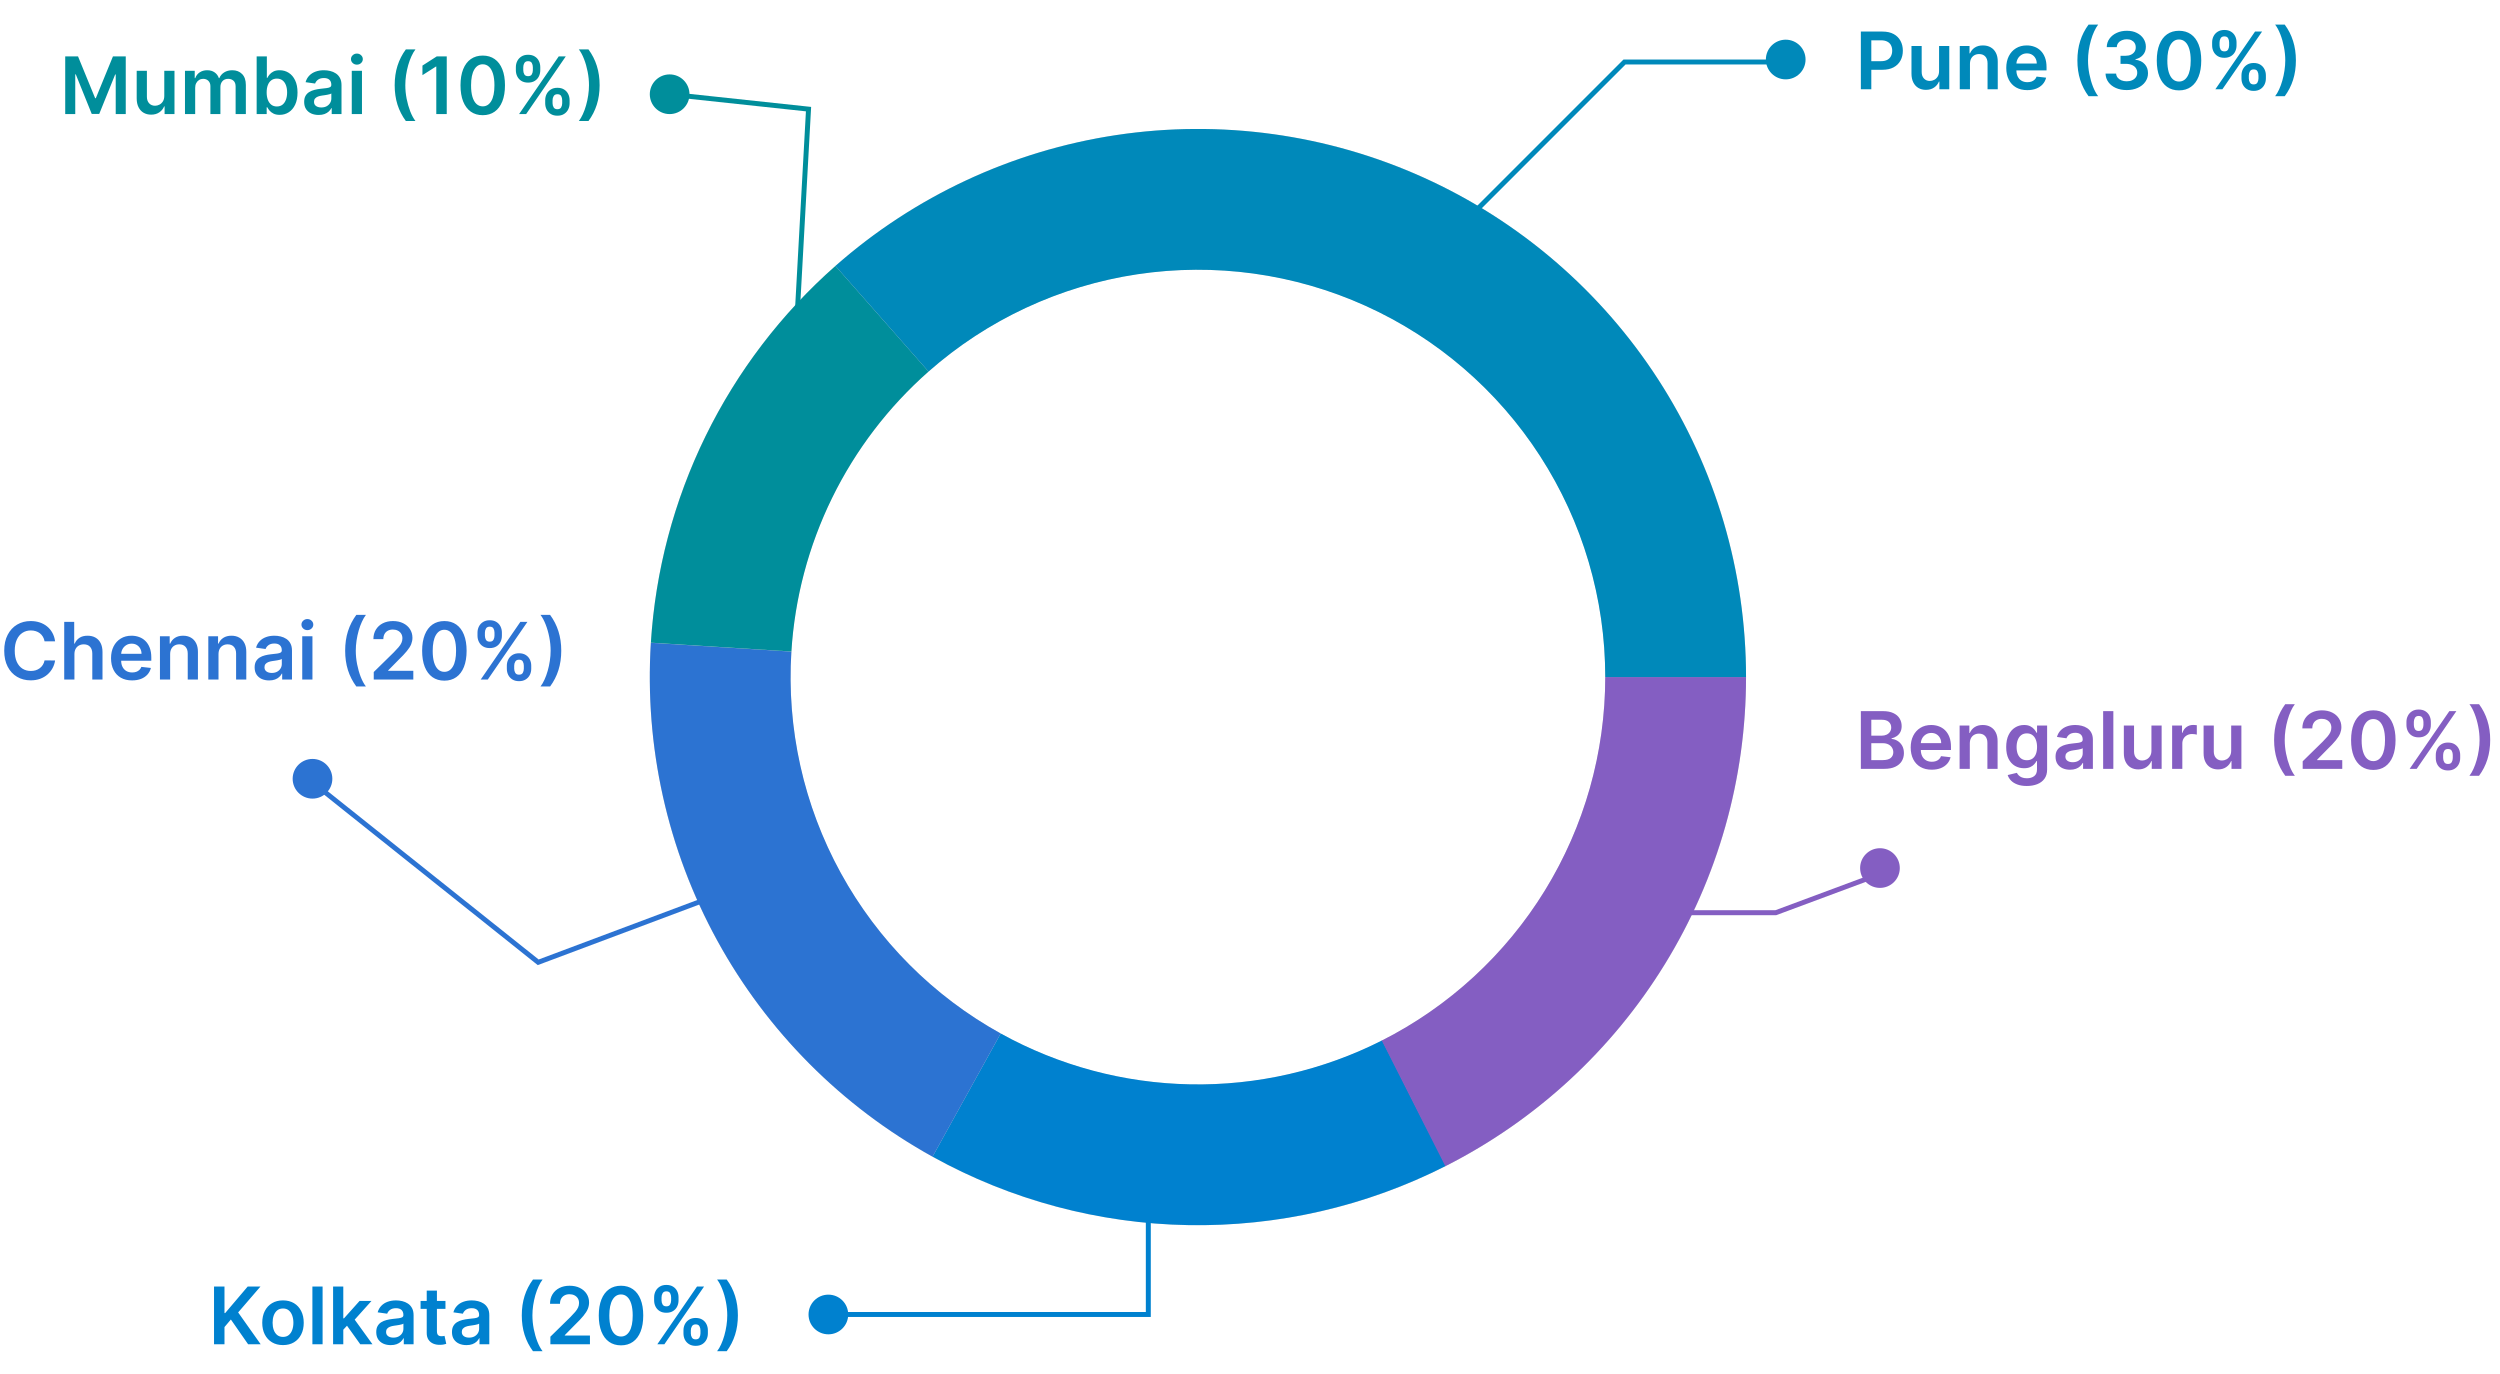 <svg width="504" height="277" viewBox="0 0 504 277" fill="none" xmlns="http://www.w3.org/2000/svg">
<path d="M352 136.5C352 197.527 302.527 247 241.5 247C180.473 247 131 197.527 131 136.5C131 75.472 180.473 26 241.5 26C302.527 26 352 75.472 352 136.5ZM159.382 136.5C159.382 181.852 196.148 218.618 241.5 218.618C286.852 218.618 323.618 181.852 323.618 136.5C323.618 91.148 286.852 54.382 241.5 54.382C196.148 54.382 159.382 91.148 159.382 136.5Z" fill="#D9D9D9"/>
<path d="M187.997 233.183C203.787 241.921 221.477 246.659 239.521 246.982C257.564 247.306 275.413 243.205 291.506 235.038L278.662 209.728C266.702 215.797 253.438 218.845 240.029 218.605C226.62 218.364 213.474 214.844 201.739 208.35L187.997 233.183Z" fill="#0081CF"/>
<path d="M291.375 235.104C309.609 225.881 324.929 211.782 335.631 194.375C346.334 176.968 352 156.934 352 136.5L323.618 136.5C323.618 151.686 319.407 166.574 311.453 179.51C303.5 192.446 292.115 202.923 278.564 209.777L291.375 235.104Z" fill="#845EC2"/>
<path d="M131.216 129.591C129.909 150.462 134.551 171.276 144.603 189.615C154.655 207.953 169.704 223.062 188.003 233.187L201.744 208.352C188.145 200.828 176.961 189.6 169.491 175.972C162.021 162.344 158.571 146.876 159.543 131.365L131.216 129.591Z" fill="#2C73D2"/>
<path d="M168.423 53.615C157.538 63.211 148.65 74.858 142.267 87.889C135.883 100.921 132.129 115.082 131.218 129.565L159.544 131.346C160.221 120.583 163.011 110.06 167.755 100.375C172.499 90.691 179.104 82.036 187.193 74.904L168.423 53.615Z" fill="#008E9B"/>
<path d="M352 136.5C352 115.236 345.864 94.423 334.329 76.559C322.794 58.695 306.35 44.538 286.969 35.788C267.588 27.038 246.094 24.066 225.066 27.229C204.038 30.391 184.37 39.554 168.42 53.617L187.191 74.906C199.044 64.455 213.661 57.646 229.287 55.295C244.914 52.945 260.887 55.154 275.29 61.657C289.693 68.159 301.914 78.679 310.486 91.955C319.058 105.23 323.618 120.697 323.618 136.5H352Z" fill="#0089BA"/>
<path d="M284.5 55.5L327.5 12.5H359.5" stroke="#0089BA"/>
<path d="M324.5 184H358L379.5 176" stroke="#845EC2"/>
<circle cx="360" cy="12" r="4" fill="#0089BA"/>
<path d="M375.148 18V6.364H379.511C380.405 6.364 381.155 6.53 381.761 6.864C382.371 7.197 382.831 7.655 383.142 8.239C383.456 8.818 383.614 9.477 383.614 10.216C383.614 10.962 383.456 11.625 383.142 12.204C382.828 12.784 382.364 13.241 381.75 13.574C381.136 13.903 380.381 14.068 379.483 14.068H376.591V12.335H379.199C379.722 12.335 380.15 12.244 380.483 12.062C380.816 11.881 381.063 11.631 381.222 11.312C381.384 10.994 381.466 10.629 381.466 10.216C381.466 9.803 381.384 9.439 381.222 9.125C381.063 8.811 380.814 8.566 380.477 8.392C380.144 8.214 379.714 8.125 379.188 8.125H377.256V18H375.148ZM390.916 14.329V9.273H392.973V18H390.979V16.449H390.888C390.691 16.938 390.367 17.337 389.916 17.648C389.469 17.958 388.918 18.114 388.263 18.114C387.691 18.114 387.185 17.987 386.746 17.733C386.31 17.475 385.969 17.102 385.723 16.614C385.477 16.121 385.354 15.527 385.354 14.829V9.273H387.411V14.511C387.411 15.064 387.562 15.504 387.865 15.829C388.168 16.155 388.566 16.318 389.058 16.318C389.361 16.318 389.655 16.244 389.939 16.097C390.223 15.949 390.456 15.729 390.638 15.438C390.823 15.142 390.916 14.773 390.916 14.329ZM397.145 12.886V18H395.088V9.273H397.054V10.756H397.156C397.357 10.267 397.677 9.879 398.116 9.591C398.56 9.303 399.107 9.159 399.759 9.159C400.361 9.159 400.885 9.288 401.332 9.545C401.783 9.803 402.132 10.176 402.378 10.665C402.628 11.153 402.751 11.746 402.747 12.443V18H400.69V12.761C400.69 12.178 400.539 11.722 400.236 11.392C399.937 11.062 399.522 10.898 398.991 10.898C398.632 10.898 398.312 10.977 398.031 11.136C397.755 11.292 397.537 11.517 397.378 11.812C397.223 12.108 397.145 12.466 397.145 12.886ZM408.702 18.171C407.827 18.171 407.071 17.989 406.435 17.625C405.802 17.258 405.315 16.739 404.974 16.068C404.634 15.394 404.463 14.6 404.463 13.688C404.463 12.79 404.634 12.002 404.974 11.324C405.319 10.642 405.8 10.112 406.418 9.733C407.035 9.35 407.76 9.159 408.594 9.159C409.132 9.159 409.639 9.246 410.116 9.42C410.598 9.591 411.022 9.856 411.389 10.216C411.76 10.576 412.052 11.034 412.264 11.591C412.476 12.144 412.582 12.803 412.582 13.568V14.199H405.429V12.812H410.611C410.607 12.419 410.522 12.068 410.355 11.761C410.188 11.451 409.955 11.206 409.656 11.028C409.361 10.85 409.016 10.761 408.622 10.761C408.202 10.761 407.832 10.864 407.514 11.068C407.196 11.269 406.948 11.534 406.77 11.864C406.596 12.189 406.507 12.547 406.503 12.938V14.148C406.503 14.655 406.596 15.091 406.781 15.454C406.967 15.814 407.226 16.091 407.56 16.284C407.893 16.474 408.283 16.568 408.73 16.568C409.029 16.568 409.3 16.526 409.543 16.443C409.785 16.356 409.995 16.229 410.173 16.062C410.351 15.896 410.486 15.689 410.577 15.443L412.497 15.659C412.376 16.167 412.145 16.61 411.804 16.989C411.467 17.364 411.035 17.655 410.509 17.864C409.982 18.068 409.38 18.171 408.702 18.171ZM418.803 12.182C418.803 10.761 418.99 9.456 419.365 8.267C419.744 7.074 420.306 5.972 421.053 4.96H422.99C422.702 5.335 422.433 5.795 422.183 6.341C421.933 6.883 421.715 7.477 421.53 8.125C421.348 8.769 421.204 9.438 421.098 10.131C420.996 10.824 420.945 11.508 420.945 12.182C420.945 13.079 421.034 13.989 421.212 14.909C421.393 15.829 421.638 16.684 421.945 17.472C422.255 18.256 422.604 18.898 422.99 19.398H421.053C420.306 18.386 419.744 17.286 419.365 16.097C418.99 14.903 418.803 13.598 418.803 12.182ZM428.741 18.159C427.923 18.159 427.196 18.019 426.56 17.739C425.927 17.458 425.427 17.068 425.06 16.568C424.692 16.068 424.497 15.491 424.474 14.835H426.611C426.63 15.15 426.734 15.424 426.923 15.659C427.113 15.89 427.365 16.07 427.679 16.199C427.993 16.328 428.346 16.392 428.736 16.392C429.152 16.392 429.522 16.32 429.844 16.176C430.166 16.028 430.418 15.824 430.599 15.562C430.781 15.301 430.87 15 430.866 14.659C430.87 14.307 430.779 13.996 430.594 13.727C430.408 13.458 430.139 13.248 429.787 13.097C429.438 12.945 429.018 12.869 428.526 12.869H427.497V11.244H428.526C428.931 11.244 429.285 11.174 429.588 11.034C429.895 10.894 430.135 10.697 430.31 10.443C430.484 10.186 430.569 9.888 430.565 9.551C430.569 9.222 430.495 8.936 430.344 8.693C430.196 8.447 429.986 8.256 429.713 8.119C429.444 7.983 429.128 7.915 428.764 7.915C428.408 7.915 428.079 7.979 427.776 8.108C427.473 8.237 427.228 8.42 427.043 8.659C426.857 8.894 426.759 9.174 426.747 9.5H424.719C424.734 8.848 424.921 8.277 425.281 7.784C425.645 7.288 426.13 6.902 426.736 6.625C427.342 6.345 428.022 6.205 428.776 6.205C429.552 6.205 430.226 6.35 430.798 6.642C431.374 6.93 431.819 7.318 432.134 7.807C432.448 8.295 432.605 8.835 432.605 9.426C432.609 10.081 432.416 10.631 432.026 11.074C431.639 11.517 431.132 11.807 430.503 11.943V12.034C431.321 12.148 431.948 12.451 432.384 12.943C432.823 13.432 433.041 14.04 433.037 14.767C433.037 15.419 432.851 16.002 432.48 16.517C432.113 17.028 431.605 17.43 430.957 17.722C430.313 18.013 429.575 18.159 428.741 18.159ZM439.288 18.222C438.353 18.222 437.55 17.985 436.879 17.511C436.213 17.034 435.699 16.347 435.339 15.449C434.983 14.547 434.805 13.462 434.805 12.193C434.809 10.924 434.989 9.845 435.345 8.955C435.705 8.061 436.218 7.379 436.885 6.909C437.555 6.439 438.357 6.205 439.288 6.205C440.22 6.205 441.021 6.439 441.692 6.909C442.362 7.379 442.875 8.061 443.232 8.955C443.591 9.848 443.771 10.928 443.771 12.193C443.771 13.466 443.591 14.553 443.232 15.454C442.875 16.352 442.362 17.038 441.692 17.511C441.025 17.985 440.224 18.222 439.288 18.222ZM439.288 16.443C440.016 16.443 440.589 16.085 441.01 15.369C441.434 14.65 441.646 13.591 441.646 12.193C441.646 11.269 441.55 10.492 441.357 9.864C441.163 9.235 440.891 8.761 440.538 8.443C440.186 8.121 439.769 7.96 439.288 7.96C438.565 7.96 437.993 8.32 437.572 9.04C437.152 9.756 436.94 10.807 436.936 12.193C436.932 13.121 437.025 13.902 437.214 14.534C437.408 15.167 437.68 15.644 438.033 15.966C438.385 16.284 438.804 16.443 439.288 16.443ZM451.881 15.818V15.204C451.881 14.754 451.975 14.339 452.165 13.96C452.358 13.581 452.638 13.277 453.006 13.046C453.373 12.814 453.818 12.699 454.341 12.699C454.879 12.699 455.33 12.814 455.693 13.046C456.057 13.273 456.331 13.576 456.517 13.954C456.706 14.333 456.801 14.75 456.801 15.204V15.818C456.801 16.269 456.706 16.684 456.517 17.062C456.328 17.441 456.049 17.746 455.682 17.977C455.318 18.208 454.871 18.324 454.341 18.324C453.811 18.324 453.362 18.208 452.994 17.977C452.627 17.746 452.348 17.441 452.159 17.062C451.973 16.684 451.881 16.269 451.881 15.818ZM453.364 15.204V15.818C453.364 16.117 453.436 16.392 453.58 16.642C453.723 16.892 453.977 17.017 454.341 17.017C454.708 17.017 454.96 16.894 455.097 16.648C455.237 16.398 455.307 16.121 455.307 15.818V15.204C455.307 14.902 455.241 14.625 455.108 14.375C454.975 14.121 454.72 13.994 454.341 13.994C453.985 13.994 453.733 14.121 453.585 14.375C453.438 14.625 453.364 14.902 453.364 15.204ZM445.966 9.159V8.545C445.966 8.091 446.063 7.674 446.256 7.295C446.449 6.917 446.729 6.614 447.097 6.386C447.464 6.155 447.909 6.04 448.432 6.04C448.966 6.04 449.415 6.155 449.778 6.386C450.146 6.614 450.422 6.917 450.608 7.295C450.794 7.674 450.886 8.091 450.886 8.545V9.159C450.886 9.614 450.792 10.03 450.602 10.409C450.417 10.784 450.14 11.085 449.773 11.312C449.405 11.54 448.958 11.653 448.432 11.653C447.898 11.653 447.447 11.54 447.08 11.312C446.716 11.085 446.439 10.782 446.25 10.403C446.061 10.025 445.966 9.61 445.966 9.159ZM447.46 8.545V9.159C447.46 9.462 447.53 9.739 447.67 9.989C447.814 10.235 448.068 10.358 448.432 10.358C448.795 10.358 449.045 10.235 449.182 9.989C449.322 9.739 449.392 9.462 449.392 9.159V8.545C449.392 8.242 449.326 7.966 449.193 7.716C449.061 7.462 448.807 7.335 448.432 7.335C448.072 7.335 447.82 7.462 447.676 7.716C447.532 7.97 447.46 8.246 447.46 8.545ZM446.614 18L454.614 6.364H456.034L448.034 18H446.614ZM462.852 12.182C462.852 13.598 462.663 14.903 462.284 16.097C461.909 17.286 461.348 18.386 460.602 19.398H458.665C458.956 19.023 459.225 18.564 459.472 18.023C459.722 17.481 459.938 16.886 460.119 16.239C460.305 15.591 460.449 14.921 460.551 14.227C460.657 13.534 460.71 12.852 460.71 12.182C460.71 11.284 460.619 10.375 460.438 9.455C460.259 8.534 460.015 7.68 459.705 6.892C459.398 6.104 459.051 5.46 458.665 4.96H460.602C461.348 5.972 461.909 7.074 462.284 8.267C462.663 9.456 462.852 10.761 462.852 12.182Z" fill="#0089BA"/>
<path d="M13.148 11.364H15.727L19.182 19.796H19.318L22.773 11.364H25.352V23H23.329V15.006H23.222L20.006 22.966H18.494L15.278 14.989H15.171V23H13.148V11.364ZM33.119 19.329V14.273H35.176V23H33.182V21.449H33.091C32.894 21.938 32.57 22.337 32.119 22.648C31.672 22.958 31.121 23.114 30.466 23.114C29.894 23.114 29.388 22.987 28.949 22.733C28.513 22.475 28.172 22.102 27.926 21.614C27.68 21.121 27.557 20.526 27.557 19.829V14.273H29.614V19.511C29.614 20.064 29.765 20.504 30.068 20.829C30.371 21.155 30.769 21.318 31.261 21.318C31.564 21.318 31.858 21.244 32.142 21.097C32.426 20.949 32.659 20.729 32.841 20.438C33.026 20.142 33.119 19.773 33.119 19.329ZM37.291 23V14.273H39.257V15.756H39.359C39.541 15.256 39.842 14.866 40.263 14.585C40.683 14.301 41.185 14.159 41.769 14.159C42.359 14.159 42.858 14.303 43.263 14.591C43.672 14.875 43.96 15.263 44.126 15.756H44.217C44.41 15.271 44.736 14.884 45.195 14.597C45.657 14.305 46.204 14.159 46.837 14.159C47.64 14.159 48.295 14.413 48.803 14.921C49.31 15.428 49.564 16.169 49.564 17.142V23H47.501V17.46C47.501 16.919 47.358 16.523 47.07 16.273C46.782 16.019 46.429 15.892 46.013 15.892C45.517 15.892 45.128 16.047 44.848 16.358C44.572 16.665 44.433 17.064 44.433 17.557V23H42.416V17.375C42.416 16.924 42.28 16.564 42.007 16.296C41.738 16.026 41.386 15.892 40.95 15.892C40.655 15.892 40.386 15.968 40.144 16.119C39.901 16.267 39.708 16.477 39.564 16.75C39.42 17.019 39.348 17.333 39.348 17.693V23H37.291ZM51.742 23V11.364H53.798V15.716H53.883C53.99 15.504 54.139 15.278 54.332 15.04C54.526 14.797 54.787 14.591 55.117 14.421C55.446 14.246 55.867 14.159 56.378 14.159C57.052 14.159 57.66 14.331 58.202 14.676C58.747 15.017 59.179 15.523 59.497 16.193C59.819 16.86 59.98 17.678 59.98 18.648C59.98 19.606 59.823 20.421 59.508 21.091C59.194 21.761 58.766 22.273 58.224 22.625C57.683 22.977 57.069 23.153 56.383 23.153C55.883 23.153 55.469 23.07 55.139 22.903C54.81 22.737 54.544 22.536 54.344 22.301C54.147 22.062 53.993 21.837 53.883 21.625H53.764V23H51.742ZM53.758 18.636C53.758 19.201 53.838 19.695 53.997 20.119C54.16 20.544 54.393 20.875 54.696 21.114C55.003 21.349 55.374 21.466 55.81 21.466C56.264 21.466 56.645 21.345 56.952 21.102C57.258 20.856 57.49 20.521 57.645 20.097C57.804 19.669 57.883 19.182 57.883 18.636C57.883 18.095 57.806 17.614 57.651 17.193C57.495 16.773 57.264 16.443 56.957 16.204C56.651 15.966 56.268 15.847 55.81 15.847C55.37 15.847 54.997 15.962 54.69 16.193C54.383 16.424 54.151 16.748 53.992 17.165C53.836 17.581 53.758 18.072 53.758 18.636ZM64.24 23.176C63.687 23.176 63.189 23.078 62.746 22.881C62.306 22.68 61.958 22.384 61.7 21.994C61.447 21.604 61.32 21.123 61.32 20.551C61.32 20.059 61.41 19.651 61.592 19.329C61.774 19.008 62.022 18.75 62.337 18.557C62.651 18.364 63.005 18.218 63.399 18.119C63.797 18.017 64.208 17.943 64.632 17.898C65.144 17.845 65.558 17.797 65.876 17.756C66.195 17.71 66.426 17.642 66.57 17.551C66.717 17.456 66.791 17.311 66.791 17.114V17.079C66.791 16.651 66.664 16.32 66.41 16.085C66.157 15.85 65.791 15.733 65.314 15.733C64.81 15.733 64.41 15.843 64.115 16.062C63.823 16.282 63.626 16.542 63.524 16.841L61.604 16.568C61.755 16.038 62.005 15.595 62.354 15.239C62.702 14.879 63.128 14.61 63.632 14.432C64.136 14.25 64.693 14.159 65.303 14.159C65.723 14.159 66.142 14.208 66.558 14.307C66.975 14.405 67.356 14.568 67.7 14.796C68.045 15.019 68.322 15.324 68.53 15.71C68.742 16.097 68.848 16.579 68.848 17.159V23H66.871V21.801H66.803C66.678 22.044 66.501 22.271 66.274 22.483C66.051 22.691 65.769 22.86 65.428 22.989C65.09 23.114 64.695 23.176 64.24 23.176ZM64.774 21.665C65.187 21.665 65.545 21.583 65.848 21.421C66.151 21.254 66.384 21.034 66.547 20.761C66.713 20.489 66.797 20.191 66.797 19.869V18.841C66.733 18.894 66.623 18.943 66.467 18.989C66.316 19.034 66.145 19.074 65.956 19.108C65.767 19.142 65.579 19.172 65.394 19.199C65.208 19.225 65.047 19.248 64.91 19.267C64.604 19.309 64.329 19.377 64.087 19.472C63.844 19.566 63.653 19.699 63.513 19.869C63.373 20.036 63.303 20.252 63.303 20.517C63.303 20.896 63.441 21.182 63.717 21.375C63.994 21.568 64.346 21.665 64.774 21.665ZM70.916 23V14.273H72.973V23H70.916ZM71.95 13.034C71.624 13.034 71.344 12.926 71.109 12.71C70.874 12.491 70.757 12.227 70.757 11.921C70.757 11.61 70.874 11.347 71.109 11.131C71.344 10.911 71.624 10.801 71.95 10.801C72.28 10.801 72.56 10.911 72.791 11.131C73.026 11.347 73.144 11.61 73.144 11.921C73.144 12.227 73.026 12.491 72.791 12.71C72.56 12.926 72.28 13.034 71.95 13.034ZM79.568 17.182C79.568 15.761 79.756 14.456 80.131 13.267C80.51 12.074 81.072 10.972 81.818 9.96H83.756C83.468 10.335 83.199 10.796 82.949 11.341C82.699 11.883 82.481 12.477 82.296 13.125C82.114 13.769 81.97 14.438 81.864 15.131C81.761 15.824 81.71 16.508 81.71 17.182C81.71 18.079 81.799 18.989 81.977 19.909C82.159 20.829 82.403 21.684 82.71 22.472C83.021 23.256 83.369 23.898 83.756 24.398H81.818C81.072 23.386 80.51 22.286 80.131 21.097C79.756 19.903 79.568 18.599 79.568 17.182ZM90.064 11.364V23H87.956V13.415H87.888L85.166 15.153V13.222L88.058 11.364H90.064ZM97.32 23.222C96.384 23.222 95.581 22.985 94.91 22.511C94.244 22.034 93.731 21.347 93.371 20.449C93.015 19.547 92.837 18.462 92.837 17.193C92.84 15.924 93.02 14.845 93.376 13.954C93.736 13.061 94.249 12.379 94.916 11.909C95.587 11.439 96.388 11.204 97.32 11.204C98.251 11.204 99.053 11.439 99.723 11.909C100.393 12.379 100.907 13.061 101.263 13.954C101.623 14.848 101.803 15.928 101.803 17.193C101.803 18.466 101.623 19.553 101.263 20.454C100.907 21.352 100.393 22.038 99.723 22.511C99.056 22.985 98.255 23.222 97.32 23.222ZM97.32 21.443C98.047 21.443 98.621 21.085 99.041 20.369C99.465 19.65 99.678 18.591 99.678 17.193C99.678 16.269 99.581 15.492 99.388 14.864C99.195 14.235 98.922 13.761 98.57 13.443C98.217 13.121 97.801 12.96 97.32 12.96C96.596 12.96 96.024 13.32 95.604 14.04C95.183 14.756 94.971 15.807 94.967 17.193C94.963 18.121 95.056 18.901 95.246 19.534C95.439 20.167 95.712 20.644 96.064 20.966C96.416 21.284 96.835 21.443 97.32 21.443ZM109.912 20.818V20.204C109.912 19.754 110.007 19.339 110.196 18.96C110.389 18.581 110.67 18.276 111.037 18.046C111.404 17.814 111.849 17.699 112.372 17.699C112.91 17.699 113.361 17.814 113.724 18.046C114.088 18.273 114.363 18.576 114.548 18.954C114.738 19.333 114.832 19.75 114.832 20.204V20.818C114.832 21.269 114.738 21.684 114.548 22.062C114.359 22.441 114.08 22.746 113.713 22.977C113.349 23.208 112.902 23.324 112.372 23.324C111.842 23.324 111.393 23.208 111.026 22.977C110.658 22.746 110.38 22.441 110.19 22.062C110.005 21.684 109.912 21.269 109.912 20.818ZM111.395 20.204V20.818C111.395 21.117 111.467 21.392 111.611 21.642C111.755 21.892 112.009 22.017 112.372 22.017C112.74 22.017 112.991 21.894 113.128 21.648C113.268 21.398 113.338 21.121 113.338 20.818V20.204C113.338 19.901 113.272 19.625 113.139 19.375C113.007 19.121 112.751 18.994 112.372 18.994C112.016 18.994 111.764 19.121 111.616 19.375C111.469 19.625 111.395 19.901 111.395 20.204ZM103.997 14.159V13.546C103.997 13.091 104.094 12.674 104.287 12.296C104.48 11.917 104.76 11.614 105.128 11.386C105.495 11.155 105.94 11.04 106.463 11.04C106.997 11.04 107.446 11.155 107.81 11.386C108.177 11.614 108.454 11.917 108.639 12.296C108.825 12.674 108.918 13.091 108.918 13.546V14.159C108.918 14.614 108.823 15.03 108.634 15.409C108.448 15.784 108.171 16.085 107.804 16.312C107.437 16.54 106.99 16.653 106.463 16.653C105.929 16.653 105.478 16.54 105.111 16.312C104.747 16.085 104.471 15.782 104.281 15.403C104.092 15.025 103.997 14.61 103.997 14.159ZM105.491 13.546V14.159C105.491 14.462 105.562 14.739 105.702 14.989C105.846 15.235 106.099 15.358 106.463 15.358C106.827 15.358 107.077 15.235 107.213 14.989C107.353 14.739 107.423 14.462 107.423 14.159V13.546C107.423 13.242 107.357 12.966 107.224 12.716C107.092 12.462 106.838 12.335 106.463 12.335C106.103 12.335 105.851 12.462 105.707 12.716C105.563 12.97 105.491 13.246 105.491 13.546ZM104.645 23L112.645 11.364H114.065L106.065 23H104.645ZM120.884 17.182C120.884 18.599 120.694 19.903 120.315 21.097C119.94 22.286 119.38 23.386 118.634 24.398H116.696C116.988 24.023 117.257 23.564 117.503 23.023C117.753 22.481 117.969 21.886 118.151 21.239C118.336 20.591 118.48 19.921 118.582 19.227C118.688 18.534 118.741 17.852 118.741 17.182C118.741 16.284 118.651 15.375 118.469 14.454C118.291 13.534 118.046 12.68 117.736 11.892C117.429 11.104 117.082 10.46 116.696 9.96H118.634C119.38 10.972 119.94 12.074 120.315 13.267C120.694 14.456 120.884 15.761 120.884 17.182Z" fill="#008E9B"/>
<path d="M375.148 155V143.364H379.602C380.443 143.364 381.142 143.496 381.699 143.761C382.259 144.023 382.678 144.381 382.955 144.835C383.235 145.29 383.375 145.805 383.375 146.381C383.375 146.854 383.284 147.259 383.102 147.597C382.92 147.93 382.676 148.201 382.369 148.409C382.062 148.617 381.72 148.767 381.341 148.858V148.972C381.754 148.994 382.15 149.121 382.528 149.352C382.911 149.58 383.223 149.902 383.466 150.318C383.708 150.735 383.83 151.239 383.83 151.83C383.83 152.432 383.684 152.973 383.392 153.455C383.1 153.932 382.661 154.309 382.074 154.585C381.487 154.862 380.748 155 379.858 155H375.148ZM377.256 153.239H379.523C380.288 153.239 380.839 153.093 381.176 152.801C381.517 152.506 381.688 152.127 381.688 151.665C381.688 151.32 381.602 151.009 381.432 150.733C381.261 150.453 381.019 150.233 380.705 150.074C380.39 149.911 380.015 149.83 379.58 149.83H377.256V153.239ZM377.256 148.312H379.341C379.705 148.312 380.032 148.246 380.324 148.114C380.616 147.977 380.845 147.786 381.011 147.54C381.182 147.29 381.267 146.994 381.267 146.653C381.267 146.203 381.108 145.831 380.79 145.54C380.475 145.248 380.008 145.102 379.386 145.102H377.256V148.312ZM389.436 155.17C388.561 155.17 387.805 154.989 387.169 154.625C386.536 154.258 386.05 153.739 385.709 153.068C385.368 152.394 385.197 151.6 385.197 150.688C385.197 149.79 385.368 149.002 385.709 148.324C386.054 147.642 386.535 147.112 387.152 146.733C387.769 146.35 388.495 146.159 389.328 146.159C389.866 146.159 390.374 146.246 390.851 146.42C391.332 146.591 391.756 146.856 392.124 147.216C392.495 147.576 392.786 148.034 392.999 148.591C393.211 149.144 393.317 149.803 393.317 150.568V151.199H386.163V149.812H391.345C391.341 149.419 391.256 149.068 391.089 148.761C390.923 148.451 390.69 148.206 390.391 148.028C390.095 147.85 389.75 147.761 389.357 147.761C388.936 147.761 388.567 147.864 388.249 148.068C387.93 148.269 387.682 148.534 387.504 148.864C387.33 149.189 387.241 149.547 387.237 149.938V151.148C387.237 151.655 387.33 152.091 387.516 152.455C387.701 152.814 387.961 153.091 388.294 153.284C388.627 153.473 389.018 153.568 389.464 153.568C389.764 153.568 390.035 153.527 390.277 153.443C390.519 153.356 390.73 153.229 390.908 153.062C391.086 152.896 391.22 152.689 391.311 152.443L393.232 152.659C393.11 153.167 392.879 153.61 392.538 153.989C392.201 154.364 391.769 154.655 391.243 154.864C390.716 155.068 390.114 155.17 389.436 155.17ZM397.114 149.886V155H395.057V146.273H397.023V147.756H397.125C397.326 147.267 397.646 146.879 398.085 146.591C398.528 146.303 399.076 146.159 399.727 146.159C400.33 146.159 400.854 146.288 401.301 146.545C401.752 146.803 402.1 147.176 402.347 147.665C402.597 148.153 402.72 148.746 402.716 149.443V155H400.659V149.761C400.659 149.178 400.508 148.722 400.205 148.392C399.905 148.062 399.491 147.898 398.96 147.898C398.6 147.898 398.28 147.977 398 148.136C397.723 148.292 397.506 148.517 397.347 148.812C397.191 149.108 397.114 149.466 397.114 149.886ZM408.602 158.455C407.864 158.455 407.229 158.354 406.699 158.153C406.169 157.956 405.742 157.691 405.42 157.358C405.098 157.025 404.875 156.655 404.75 156.25L406.602 155.801C406.686 155.972 406.807 156.14 406.966 156.307C407.125 156.477 407.339 156.617 407.608 156.727C407.881 156.841 408.223 156.898 408.636 156.898C409.22 156.898 409.703 156.756 410.085 156.472C410.468 156.191 410.659 155.729 410.659 155.085V153.432H410.557C410.451 153.644 410.295 153.862 410.091 154.085C409.89 154.309 409.623 154.496 409.29 154.648C408.96 154.799 408.545 154.875 408.045 154.875C407.375 154.875 406.767 154.718 406.222 154.403C405.68 154.085 405.248 153.612 404.926 152.983C404.608 152.35 404.449 151.559 404.449 150.608C404.449 149.65 404.608 148.841 404.926 148.182C405.248 147.519 405.682 147.017 406.227 146.676C406.773 146.331 407.381 146.159 408.051 146.159C408.563 146.159 408.983 146.246 409.312 146.42C409.646 146.591 409.911 146.797 410.108 147.04C410.305 147.278 410.455 147.504 410.557 147.716H410.67V146.273H412.699V155.142C412.699 155.888 412.521 156.506 412.165 156.994C411.809 157.483 411.322 157.848 410.705 158.091C410.087 158.333 409.386 158.455 408.602 158.455ZM408.619 153.261C409.055 153.261 409.426 153.155 409.733 152.943C410.04 152.731 410.273 152.426 410.432 152.028C410.591 151.631 410.67 151.153 410.67 150.597C410.67 150.047 410.591 149.566 410.432 149.153C410.277 148.741 410.045 148.42 409.739 148.193C409.436 147.962 409.063 147.847 408.619 147.847C408.161 147.847 407.778 147.966 407.472 148.205C407.165 148.443 406.934 148.771 406.778 149.188C406.623 149.6 406.545 150.07 406.545 150.597C406.545 151.131 406.623 151.598 406.778 152C406.938 152.398 407.17 152.708 407.477 152.932C407.788 153.152 408.169 153.261 408.619 153.261ZM417.318 155.176C416.765 155.176 416.267 155.078 415.824 154.881C415.384 154.68 415.036 154.384 414.778 153.994C414.525 153.604 414.398 153.123 414.398 152.551C414.398 152.059 414.489 151.652 414.67 151.33C414.852 151.008 415.1 150.75 415.415 150.557C415.729 150.364 416.083 150.218 416.477 150.119C416.875 150.017 417.286 149.943 417.71 149.898C418.222 149.845 418.636 149.797 418.955 149.756C419.273 149.71 419.504 149.642 419.648 149.551C419.795 149.456 419.869 149.311 419.869 149.114V149.08C419.869 148.652 419.742 148.32 419.489 148.085C419.235 147.85 418.869 147.733 418.392 147.733C417.888 147.733 417.489 147.843 417.193 148.062C416.902 148.282 416.705 148.542 416.602 148.841L414.682 148.568C414.833 148.038 415.083 147.595 415.432 147.239C415.78 146.879 416.206 146.61 416.71 146.432C417.214 146.25 417.771 146.159 418.381 146.159C418.801 146.159 419.22 146.208 419.636 146.307C420.053 146.405 420.434 146.568 420.778 146.795C421.123 147.019 421.4 147.324 421.608 147.71C421.82 148.097 421.926 148.58 421.926 149.159V155H419.949V153.801H419.881C419.756 154.044 419.58 154.271 419.352 154.483C419.129 154.691 418.847 154.86 418.506 154.989C418.169 155.114 417.773 155.176 417.318 155.176ZM417.852 153.665C418.265 153.665 418.623 153.583 418.926 153.42C419.229 153.254 419.462 153.034 419.625 152.761C419.792 152.489 419.875 152.191 419.875 151.869V150.841C419.811 150.894 419.701 150.943 419.545 150.989C419.394 151.034 419.223 151.074 419.034 151.108C418.845 151.142 418.657 151.172 418.472 151.199C418.286 151.225 418.125 151.248 417.989 151.267C417.682 151.309 417.407 151.377 417.165 151.472C416.922 151.566 416.731 151.699 416.591 151.869C416.451 152.036 416.381 152.252 416.381 152.517C416.381 152.896 416.519 153.182 416.795 153.375C417.072 153.568 417.424 153.665 417.852 153.665ZM426.051 143.364V155H423.994V143.364H426.051ZM433.729 151.33V146.273H435.786V155H433.791V153.449H433.7C433.503 153.937 433.179 154.337 432.729 154.648C432.282 154.958 431.731 155.114 431.075 155.114C430.503 155.114 429.998 154.987 429.558 154.733C429.123 154.475 428.782 154.102 428.536 153.614C428.289 153.121 428.166 152.527 428.166 151.83V146.273H430.223V151.511C430.223 152.064 430.375 152.504 430.678 152.83C430.981 153.155 431.378 153.318 431.871 153.318C432.174 153.318 432.467 153.244 432.751 153.097C433.036 152.949 433.268 152.729 433.45 152.438C433.636 152.142 433.729 151.773 433.729 151.33ZM437.901 155V146.273H439.895V147.727H439.986C440.145 147.223 440.418 146.835 440.804 146.562C441.194 146.286 441.639 146.148 442.139 146.148C442.253 146.148 442.38 146.153 442.52 146.165C442.664 146.172 442.783 146.186 442.878 146.205V148.097C442.791 148.066 442.652 148.04 442.463 148.017C442.277 147.991 442.098 147.977 441.923 147.977C441.548 147.977 441.211 148.059 440.912 148.222C440.616 148.381 440.384 148.602 440.213 148.886C440.043 149.17 439.957 149.498 439.957 149.869V155H437.901ZM449.807 151.33V146.273H451.864V155H449.869V153.449H449.778C449.581 153.937 449.258 154.337 448.807 154.648C448.36 154.958 447.809 155.114 447.153 155.114C446.581 155.114 446.076 154.987 445.636 154.733C445.201 154.475 444.86 154.102 444.614 153.614C444.367 153.121 444.244 152.527 444.244 151.83V146.273H446.301V151.511C446.301 152.064 446.453 152.504 446.756 152.83C447.059 153.155 447.456 153.318 447.949 153.318C448.252 153.318 448.545 153.244 448.83 153.097C449.114 152.949 449.347 152.729 449.528 152.438C449.714 152.142 449.807 151.773 449.807 151.33ZM458.459 149.182C458.459 147.761 458.646 146.456 459.021 145.267C459.4 144.074 459.963 142.972 460.709 141.96H462.646C462.358 142.335 462.089 142.795 461.839 143.341C461.589 143.883 461.372 144.477 461.186 145.125C461.004 145.769 460.86 146.437 460.754 147.131C460.652 147.824 460.601 148.508 460.601 149.182C460.601 150.08 460.69 150.989 460.868 151.909C461.05 152.83 461.294 153.684 461.601 154.472C461.911 155.256 462.26 155.898 462.646 156.398H460.709C459.963 155.386 459.4 154.286 459.021 153.097C458.646 151.903 458.459 150.598 458.459 149.182ZM464.222 155V153.477L468.261 149.517C468.648 149.127 468.97 148.78 469.227 148.477C469.485 148.174 469.678 147.881 469.807 147.597C469.936 147.312 470 147.009 470 146.688C470 146.32 469.917 146.006 469.75 145.744C469.583 145.479 469.354 145.275 469.062 145.131C468.771 144.987 468.439 144.915 468.068 144.915C467.686 144.915 467.35 144.994 467.062 145.153C466.775 145.309 466.551 145.53 466.392 145.818C466.237 146.106 466.159 146.449 466.159 146.847H464.153C464.153 146.108 464.322 145.466 464.659 144.92C464.996 144.375 465.46 143.953 466.051 143.653C466.646 143.354 467.328 143.205 468.097 143.205C468.877 143.205 469.563 143.35 470.153 143.642C470.744 143.934 471.203 144.333 471.528 144.841C471.858 145.348 472.023 145.928 472.023 146.58C472.023 147.015 471.939 147.443 471.773 147.864C471.606 148.284 471.313 148.75 470.892 149.261C470.475 149.773 469.89 150.392 469.136 151.119L467.131 153.159V153.239H472.199V155H464.222ZM478.46 155.222C477.525 155.222 476.722 154.985 476.051 154.511C475.384 154.034 474.871 153.347 474.511 152.449C474.155 151.547 473.977 150.462 473.977 149.193C473.981 147.924 474.161 146.845 474.517 145.955C474.877 145.061 475.39 144.379 476.057 143.909C476.727 143.439 477.528 143.205 478.46 143.205C479.392 143.205 480.193 143.439 480.864 143.909C481.534 144.379 482.047 145.061 482.403 145.955C482.763 146.848 482.943 147.928 482.943 149.193C482.943 150.466 482.763 151.553 482.403 152.455C482.047 153.352 481.534 154.038 480.864 154.511C480.197 154.985 479.396 155.222 478.46 155.222ZM478.46 153.443C479.188 153.443 479.761 153.085 480.182 152.369C480.606 151.65 480.818 150.591 480.818 149.193C480.818 148.269 480.722 147.492 480.528 146.864C480.335 146.235 480.063 145.761 479.71 145.443C479.358 145.121 478.941 144.96 478.46 144.96C477.737 144.96 477.165 145.32 476.744 146.04C476.324 146.756 476.112 147.807 476.108 149.193C476.104 150.121 476.197 150.902 476.386 151.534C476.58 152.167 476.852 152.644 477.205 152.966C477.557 153.284 477.975 153.443 478.46 153.443ZM491.053 152.818V152.205C491.053 151.754 491.147 151.339 491.337 150.96C491.53 150.581 491.81 150.277 492.178 150.045C492.545 149.814 492.99 149.699 493.513 149.699C494.051 149.699 494.501 149.814 494.865 150.045C495.229 150.273 495.503 150.576 495.689 150.955C495.878 151.333 495.973 151.75 495.973 152.205V152.818C495.973 153.269 495.878 153.684 495.689 154.062C495.5 154.441 495.221 154.746 494.854 154.977C494.49 155.208 494.043 155.324 493.513 155.324C492.982 155.324 492.534 155.208 492.166 154.977C491.799 154.746 491.52 154.441 491.331 154.062C491.145 153.684 491.053 153.269 491.053 152.818ZM492.536 152.205V152.818C492.536 153.117 492.607 153.392 492.751 153.642C492.895 153.892 493.149 154.017 493.513 154.017C493.88 154.017 494.132 153.894 494.268 153.648C494.409 153.398 494.479 153.121 494.479 152.818V152.205C494.479 151.902 494.412 151.625 494.28 151.375C494.147 151.121 493.892 150.994 493.513 150.994C493.157 150.994 492.905 151.121 492.757 151.375C492.609 151.625 492.536 151.902 492.536 152.205ZM485.138 146.159V145.545C485.138 145.091 485.234 144.674 485.428 144.295C485.621 143.917 485.901 143.614 486.268 143.386C486.636 143.155 487.081 143.04 487.604 143.04C488.138 143.04 488.587 143.155 488.95 143.386C489.318 143.614 489.594 143.917 489.78 144.295C489.965 144.674 490.058 145.091 490.058 145.545V146.159C490.058 146.614 489.964 147.03 489.774 147.409C489.589 147.784 489.312 148.085 488.945 148.312C488.577 148.54 488.13 148.653 487.604 148.653C487.07 148.653 486.619 148.54 486.251 148.312C485.888 148.085 485.611 147.782 485.422 147.403C485.232 147.025 485.138 146.61 485.138 146.159ZM486.632 145.545V146.159C486.632 146.462 486.702 146.739 486.842 146.989C486.986 147.235 487.24 147.358 487.604 147.358C487.967 147.358 488.217 147.235 488.354 146.989C488.494 146.739 488.564 146.462 488.564 146.159V145.545C488.564 145.242 488.498 144.966 488.365 144.716C488.232 144.462 487.979 144.335 487.604 144.335C487.244 144.335 486.992 144.462 486.848 144.716C486.704 144.97 486.632 145.246 486.632 145.545ZM485.786 155L493.786 143.364H495.206L487.206 155H485.786ZM502.024 149.182C502.024 150.598 501.835 151.903 501.456 153.097C501.081 154.286 500.52 155.386 499.774 156.398H497.837C498.128 156.023 498.397 155.564 498.643 155.023C498.893 154.481 499.109 153.886 499.291 153.239C499.477 152.591 499.621 151.92 499.723 151.227C499.829 150.534 499.882 149.852 499.882 149.182C499.882 148.284 499.791 147.375 499.609 146.455C499.431 145.534 499.187 144.68 498.876 143.892C498.57 143.104 498.223 142.46 497.837 141.96H499.774C500.52 142.972 501.081 144.074 501.456 145.267C501.835 146.456 502.024 147.761 502.024 149.182Z" fill="#845EC2"/>
<path d="M43.148 271V259.364H45.256V264.71H45.398L49.938 259.364H52.511L48.011 264.585L52.551 271H50.017L46.545 266.011L45.256 267.534V271H43.148ZM57.051 271.17C56.199 271.17 55.46 270.983 54.835 270.608C54.21 270.233 53.725 269.708 53.381 269.034C53.04 268.36 52.869 267.572 52.869 266.67C52.869 265.769 53.04 264.979 53.381 264.301C53.725 263.623 54.21 263.097 54.835 262.722C55.46 262.347 56.199 262.159 57.051 262.159C57.903 262.159 58.642 262.347 59.267 262.722C59.892 263.097 60.375 263.623 60.716 264.301C61.061 264.979 61.233 265.769 61.233 266.67C61.233 267.572 61.061 268.36 60.716 269.034C60.375 269.708 59.892 270.233 59.267 270.608C58.642 270.983 57.903 271.17 57.051 271.17ZM57.062 269.523C57.525 269.523 57.911 269.396 58.222 269.142C58.532 268.884 58.763 268.54 58.915 268.108C59.07 267.676 59.148 267.195 59.148 266.665C59.148 266.131 59.07 265.648 58.915 265.216C58.763 264.78 58.532 264.434 58.222 264.176C57.911 263.919 57.525 263.79 57.062 263.79C56.589 263.79 56.195 263.919 55.881 264.176C55.57 264.434 55.337 264.78 55.182 265.216C55.03 265.648 54.955 266.131 54.955 266.665C54.955 267.195 55.03 267.676 55.182 268.108C55.337 268.54 55.57 268.884 55.881 269.142C56.195 269.396 56.589 269.523 57.062 269.523ZM65.035 259.364V271H62.979V259.364H65.035ZM69.026 268.261L69.02 265.778H69.349L72.486 262.273H74.889L71.031 266.568H70.605L69.026 268.261ZM67.151 271V259.364H69.207V271H67.151ZM72.628 271L69.787 267.028L71.173 265.58L75.088 271H72.628ZM78.771 271.176C78.218 271.176 77.72 271.078 77.277 270.881C76.838 270.68 76.489 270.384 76.231 269.994C75.978 269.604 75.851 269.123 75.851 268.551C75.851 268.059 75.942 267.652 76.124 267.33C76.305 267.008 76.553 266.75 76.868 266.557C77.182 266.364 77.537 266.218 77.93 266.119C78.328 266.017 78.739 265.943 79.163 265.898C79.675 265.845 80.09 265.797 80.408 265.756C80.726 265.71 80.957 265.642 81.101 265.551C81.249 265.456 81.322 265.311 81.322 265.114V265.08C81.322 264.652 81.195 264.32 80.942 264.085C80.688 263.85 80.322 263.733 79.845 263.733C79.341 263.733 78.942 263.843 78.646 264.062C78.355 264.282 78.158 264.542 78.055 264.841L76.135 264.568C76.287 264.038 76.537 263.595 76.885 263.239C77.233 262.879 77.66 262.61 78.163 262.432C78.667 262.25 79.224 262.159 79.834 262.159C80.254 262.159 80.673 262.208 81.09 262.307C81.506 262.405 81.887 262.568 82.231 262.795C82.576 263.019 82.853 263.324 83.061 263.71C83.273 264.097 83.379 264.58 83.379 265.159V271H81.402V269.801H81.334C81.209 270.044 81.033 270.271 80.805 270.483C80.582 270.691 80.3 270.86 79.959 270.989C79.622 271.114 79.226 271.176 78.771 271.176ZM79.305 269.665C79.718 269.665 80.076 269.583 80.379 269.42C80.682 269.254 80.915 269.034 81.078 268.761C81.245 268.489 81.328 268.191 81.328 267.869V266.841C81.264 266.894 81.154 266.943 80.999 266.989C80.847 267.034 80.677 267.074 80.487 267.108C80.298 267.142 80.11 267.172 79.925 267.199C79.739 267.225 79.578 267.248 79.442 267.267C79.135 267.309 78.86 267.377 78.618 267.472C78.376 267.566 78.184 267.699 78.044 267.869C77.904 268.036 77.834 268.252 77.834 268.517C77.834 268.896 77.972 269.182 78.249 269.375C78.525 269.568 78.877 269.665 79.305 269.665ZM89.805 262.273V263.864H84.788V262.273H89.805ZM86.027 260.182H88.084V268.375C88.084 268.652 88.126 268.864 88.209 269.011C88.296 269.155 88.41 269.254 88.55 269.307C88.69 269.36 88.845 269.386 89.016 269.386C89.144 269.386 89.262 269.377 89.368 269.358C89.478 269.339 89.561 269.322 89.618 269.307L89.965 270.915C89.855 270.953 89.697 270.994 89.493 271.04C89.292 271.085 89.046 271.112 88.754 271.119C88.239 271.134 87.775 271.057 87.362 270.886C86.949 270.712 86.622 270.443 86.379 270.08C86.141 269.716 86.023 269.261 86.027 268.716V260.182ZM94.037 271.176C93.484 271.176 92.986 271.078 92.543 270.881C92.103 270.68 91.755 270.384 91.497 269.994C91.243 269.604 91.117 269.123 91.117 268.551C91.117 268.059 91.207 267.652 91.389 267.33C91.571 267.008 91.819 266.75 92.133 266.557C92.448 266.364 92.802 266.218 93.196 266.119C93.594 266.017 94.005 265.943 94.429 265.898C94.94 265.845 95.355 265.797 95.673 265.756C95.992 265.71 96.222 265.642 96.367 265.551C96.514 265.456 96.588 265.311 96.588 265.114V265.08C96.588 264.652 96.461 264.32 96.207 264.085C95.954 263.85 95.588 263.733 95.111 263.733C94.607 263.733 94.207 263.843 93.912 264.062C93.62 264.282 93.423 264.542 93.321 264.841L91.401 264.568C91.552 264.038 91.802 263.595 92.151 263.239C92.499 262.879 92.925 262.61 93.429 262.432C93.933 262.25 94.49 262.159 95.099 262.159C95.52 262.159 95.938 262.208 96.355 262.307C96.772 262.405 97.153 262.568 97.497 262.795C97.842 263.019 98.118 263.324 98.327 263.71C98.539 264.097 98.645 264.58 98.645 265.159V271H96.668V269.801H96.599C96.474 270.044 96.298 270.271 96.071 270.483C95.847 270.691 95.565 270.86 95.224 270.989C94.887 271.114 94.492 271.176 94.037 271.176ZM94.571 269.665C94.984 269.665 95.342 269.583 95.645 269.42C95.948 269.254 96.181 269.034 96.344 268.761C96.51 268.489 96.594 268.191 96.594 267.869V266.841C96.529 266.894 96.419 266.943 96.264 266.989C96.113 267.034 95.942 267.074 95.753 267.108C95.563 267.142 95.376 267.172 95.19 267.199C95.005 267.225 94.844 267.248 94.707 267.267C94.401 267.309 94.126 267.377 93.883 267.472C93.641 267.566 93.45 267.699 93.31 267.869C93.169 268.036 93.099 268.252 93.099 268.517C93.099 268.896 93.238 269.182 93.514 269.375C93.791 269.568 94.143 269.665 94.571 269.665ZM105.193 265.182C105.193 263.761 105.381 262.456 105.756 261.267C106.134 260.074 106.697 258.972 107.443 257.96H109.381C109.093 258.335 108.824 258.795 108.574 259.341C108.324 259.883 108.106 260.477 107.92 261.125C107.739 261.769 107.595 262.437 107.489 263.131C107.386 263.824 107.335 264.508 107.335 265.182C107.335 266.08 107.424 266.989 107.602 267.909C107.784 268.83 108.028 269.684 108.335 270.472C108.646 271.256 108.994 271.898 109.381 272.398H107.443C106.697 271.386 106.134 270.286 105.756 269.097C105.381 267.903 105.193 266.598 105.193 265.182ZM110.956 271V269.477L114.996 265.517C115.382 265.127 115.704 264.78 115.962 264.477C116.219 264.174 116.412 263.881 116.541 263.597C116.67 263.312 116.734 263.009 116.734 262.688C116.734 262.32 116.651 262.006 116.484 261.744C116.318 261.479 116.089 261.275 115.797 261.131C115.505 260.987 115.174 260.915 114.803 260.915C114.42 260.915 114.085 260.994 113.797 261.153C113.509 261.309 113.286 261.53 113.126 261.818C112.971 262.106 112.893 262.449 112.893 262.847H110.888C110.888 262.108 111.056 261.466 111.393 260.92C111.731 260.375 112.195 259.953 112.786 259.653C113.38 259.354 114.062 259.205 114.831 259.205C115.611 259.205 116.297 259.35 116.888 259.642C117.479 259.934 117.937 260.333 118.263 260.841C118.592 261.348 118.757 261.928 118.757 262.58C118.757 263.015 118.674 263.443 118.507 263.864C118.34 264.284 118.047 264.75 117.626 265.261C117.21 265.773 116.625 266.392 115.871 267.119L113.865 269.159V269.239H118.933V271H110.956ZM125.195 271.222C124.259 271.222 123.456 270.985 122.786 270.511C122.119 270.034 121.606 269.347 121.246 268.449C120.89 267.547 120.712 266.462 120.712 265.193C120.715 263.924 120.895 262.845 121.251 261.955C121.611 261.061 122.125 260.379 122.791 259.909C123.462 259.439 124.263 259.205 125.195 259.205C126.126 259.205 126.928 259.439 127.598 259.909C128.268 260.379 128.782 261.061 129.138 261.955C129.498 262.848 129.678 263.928 129.678 265.193C129.678 266.466 129.498 267.553 129.138 268.455C128.782 269.352 128.268 270.038 127.598 270.511C126.931 270.985 126.13 271.222 125.195 271.222ZM125.195 269.443C125.922 269.443 126.496 269.085 126.916 268.369C127.34 267.65 127.553 266.591 127.553 265.193C127.553 264.269 127.456 263.492 127.263 262.864C127.07 262.235 126.797 261.761 126.445 261.443C126.092 261.121 125.676 260.96 125.195 260.96C124.471 260.96 123.899 261.32 123.479 262.04C123.058 262.756 122.846 263.807 122.842 265.193C122.839 266.121 122.931 266.902 123.121 267.534C123.314 268.167 123.587 268.644 123.939 268.966C124.291 269.284 124.71 269.443 125.195 269.443ZM137.787 268.818V268.205C137.787 267.754 137.882 267.339 138.071 266.96C138.264 266.581 138.545 266.277 138.912 266.045C139.279 265.814 139.724 265.699 140.247 265.699C140.785 265.699 141.236 265.814 141.599 266.045C141.963 266.273 142.238 266.576 142.423 266.955C142.613 267.333 142.707 267.75 142.707 268.205V268.818C142.707 269.269 142.613 269.684 142.423 270.062C142.234 270.441 141.955 270.746 141.588 270.977C141.224 271.208 140.777 271.324 140.247 271.324C139.717 271.324 139.268 271.208 138.901 270.977C138.533 270.746 138.255 270.441 138.065 270.062C137.88 269.684 137.787 269.269 137.787 268.818ZM139.27 268.205V268.818C139.27 269.117 139.342 269.392 139.486 269.642C139.63 269.892 139.884 270.017 140.247 270.017C140.615 270.017 140.866 269.894 141.003 269.648C141.143 269.398 141.213 269.121 141.213 268.818V268.205C141.213 267.902 141.147 267.625 141.014 267.375C140.882 267.121 140.626 266.994 140.247 266.994C139.891 266.994 139.639 267.121 139.491 267.375C139.344 267.625 139.27 267.902 139.27 268.205ZM131.872 262.159V261.545C131.872 261.091 131.969 260.674 132.162 260.295C132.355 259.917 132.635 259.614 133.003 259.386C133.37 259.155 133.815 259.04 134.338 259.04C134.872 259.04 135.321 259.155 135.685 259.386C136.052 259.614 136.329 259.917 136.514 260.295C136.7 260.674 136.793 261.091 136.793 261.545V262.159C136.793 262.614 136.698 263.03 136.509 263.409C136.323 263.784 136.046 264.085 135.679 264.312C135.312 264.54 134.865 264.653 134.338 264.653C133.804 264.653 133.353 264.54 132.986 264.312C132.622 264.085 132.346 263.782 132.156 263.403C131.967 263.025 131.872 262.61 131.872 262.159ZM133.366 261.545V262.159C133.366 262.462 133.437 262.739 133.577 262.989C133.721 263.235 133.974 263.358 134.338 263.358C134.702 263.358 134.952 263.235 135.088 262.989C135.228 262.739 135.298 262.462 135.298 262.159V261.545C135.298 261.242 135.232 260.966 135.099 260.716C134.967 260.462 134.713 260.335 134.338 260.335C133.978 260.335 133.726 260.462 133.582 260.716C133.438 260.97 133.366 261.246 133.366 261.545ZM132.52 271L140.52 259.364H141.94L133.94 271H132.52ZM148.759 265.182C148.759 266.598 148.569 267.903 148.19 269.097C147.815 270.286 147.255 271.386 146.509 272.398H144.571C144.863 272.023 145.132 271.564 145.378 271.023C145.628 270.481 145.844 269.886 146.026 269.239C146.211 268.591 146.355 267.92 146.457 267.227C146.563 266.534 146.616 265.852 146.616 265.182C146.616 264.284 146.526 263.375 146.344 262.455C146.166 261.534 145.921 260.68 145.611 259.892C145.304 259.104 144.957 258.46 144.571 257.96H146.509C147.255 258.972 147.815 260.074 148.19 261.267C148.569 262.456 148.759 263.761 148.759 265.182Z" fill="#0081CF"/>
<path d="M11.108 129.29H8.983C8.922 128.941 8.811 128.633 8.648 128.364C8.485 128.091 8.282 127.86 8.04 127.67C7.797 127.481 7.521 127.339 7.21 127.244C6.903 127.146 6.572 127.097 6.216 127.097C5.583 127.097 5.023 127.256 4.534 127.574C4.045 127.888 3.663 128.35 3.386 128.96C3.11 129.566 2.972 130.307 2.972 131.182C2.972 132.072 3.11 132.822 3.386 133.432C3.667 134.038 4.049 134.496 4.534 134.807C5.023 135.114 5.581 135.267 6.21 135.267C6.559 135.267 6.884 135.222 7.188 135.131C7.494 135.036 7.769 134.898 8.011 134.716C8.258 134.534 8.464 134.311 8.631 134.045C8.801 133.78 8.919 133.477 8.983 133.136L11.108 133.148C11.028 133.701 10.856 134.22 10.591 134.705C10.329 135.189 9.987 135.617 9.562 135.989C9.138 136.356 8.642 136.644 8.074 136.852C7.506 137.057 6.875 137.159 6.182 137.159C5.159 137.159 4.246 136.922 3.443 136.449C2.64 135.975 2.008 135.292 1.545 134.398C1.083 133.504 0.852 132.432 0.852 131.182C0.852 129.928 1.085 128.856 1.551 127.966C2.017 127.072 2.652 126.388 3.455 125.915C4.258 125.441 5.167 125.205 6.182 125.205C6.83 125.205 7.432 125.295 7.989 125.477C8.545 125.659 9.042 125.926 9.477 126.278C9.913 126.627 10.271 127.055 10.551 127.562C10.835 128.066 11.021 128.642 11.108 129.29ZM15.004 131.886V137H12.947V125.364H14.959V129.756H15.061C15.266 129.263 15.582 128.875 16.01 128.591C16.442 128.303 16.991 128.159 17.658 128.159C18.264 128.159 18.792 128.286 19.243 128.54C19.694 128.794 20.042 129.165 20.288 129.653C20.538 130.142 20.663 130.739 20.663 131.443V137H18.607V131.761C18.607 131.174 18.455 130.718 18.152 130.392C17.853 130.062 17.432 129.898 16.891 129.898C16.527 129.898 16.201 129.977 15.913 130.136C15.629 130.292 15.406 130.517 15.243 130.812C15.084 131.108 15.004 131.466 15.004 131.886ZM26.624 137.17C25.749 137.17 24.993 136.989 24.357 136.625C23.724 136.258 23.237 135.739 22.896 135.068C22.555 134.394 22.385 133.6 22.385 132.688C22.385 131.79 22.555 131.002 22.896 130.324C23.241 129.642 23.722 129.112 24.34 128.733C24.957 128.35 25.682 128.159 26.516 128.159C27.053 128.159 27.561 128.246 28.038 128.42C28.519 128.591 28.944 128.856 29.311 129.216C29.682 129.576 29.974 130.034 30.186 130.591C30.398 131.144 30.504 131.803 30.504 132.568V133.199H23.351V131.812H28.533C28.529 131.419 28.444 131.068 28.277 130.761C28.11 130.451 27.877 130.206 27.578 130.028C27.283 129.85 26.938 129.761 26.544 129.761C26.124 129.761 25.754 129.864 25.436 130.068C25.118 130.269 24.87 130.534 24.692 130.864C24.517 131.189 24.428 131.547 24.425 131.938V133.148C24.425 133.655 24.517 134.091 24.703 134.455C24.889 134.814 25.148 135.091 25.482 135.284C25.815 135.473 26.205 135.568 26.652 135.568C26.951 135.568 27.222 135.527 27.465 135.443C27.707 135.356 27.917 135.229 28.095 135.062C28.273 134.896 28.408 134.689 28.499 134.443L30.419 134.659C30.298 135.167 30.067 135.61 29.726 135.989C29.389 136.364 28.957 136.655 28.43 136.864C27.904 137.068 27.302 137.17 26.624 137.17ZM34.301 131.886V137H32.244V128.273H34.21V129.756H34.312C34.513 129.267 34.833 128.879 35.273 128.591C35.716 128.303 36.263 128.159 36.915 128.159C37.517 128.159 38.042 128.288 38.489 128.545C38.939 128.803 39.288 129.176 39.534 129.665C39.784 130.153 39.907 130.746 39.903 131.443V137H37.847V131.761C37.847 131.178 37.695 130.722 37.392 130.392C37.093 130.062 36.678 129.898 36.148 129.898C35.788 129.898 35.468 129.977 35.188 130.136C34.911 130.292 34.693 130.517 34.534 130.812C34.379 131.108 34.301 131.466 34.301 131.886ZM44.051 131.886V137H41.994V128.273H43.96V129.756H44.062C44.263 129.267 44.583 128.879 45.023 128.591C45.466 128.303 46.013 128.159 46.665 128.159C47.267 128.159 47.792 128.288 48.239 128.545C48.689 128.803 49.038 129.176 49.284 129.665C49.534 130.153 49.657 130.746 49.653 131.443V137H47.597V131.761C47.597 131.178 47.445 130.722 47.142 130.392C46.843 130.062 46.428 129.898 45.898 129.898C45.538 129.898 45.218 129.977 44.938 130.136C44.661 130.292 44.443 130.517 44.284 130.812C44.129 131.108 44.051 131.466 44.051 131.886ZM54.256 137.176C53.703 137.176 53.205 137.078 52.761 136.881C52.322 136.68 51.974 136.384 51.716 135.994C51.462 135.604 51.335 135.123 51.335 134.551C51.335 134.059 51.426 133.652 51.608 133.33C51.79 133.008 52.038 132.75 52.352 132.557C52.667 132.364 53.021 132.218 53.415 132.119C53.812 132.017 54.224 131.943 54.648 131.898C55.159 131.845 55.574 131.797 55.892 131.756C56.21 131.71 56.441 131.642 56.585 131.551C56.733 131.456 56.807 131.311 56.807 131.114V131.08C56.807 130.652 56.68 130.32 56.426 130.085C56.172 129.85 55.807 129.733 55.33 129.733C54.826 129.733 54.426 129.843 54.131 130.062C53.839 130.282 53.642 130.542 53.54 130.841L51.619 130.568C51.771 130.038 52.021 129.595 52.369 129.239C52.718 128.879 53.144 128.61 53.648 128.432C54.151 128.25 54.708 128.159 55.318 128.159C55.739 128.159 56.157 128.208 56.574 128.307C56.99 128.405 57.371 128.568 57.716 128.795C58.061 129.019 58.337 129.324 58.545 129.71C58.758 130.097 58.864 130.58 58.864 131.159V137H56.886V135.801H56.818C56.693 136.044 56.517 136.271 56.29 136.483C56.066 136.691 55.784 136.86 55.443 136.989C55.106 137.114 54.71 137.176 54.256 137.176ZM54.79 135.665C55.203 135.665 55.561 135.583 55.864 135.42C56.167 135.254 56.4 135.034 56.562 134.761C56.729 134.489 56.812 134.191 56.812 133.869V132.841C56.748 132.894 56.638 132.943 56.483 132.989C56.331 133.034 56.161 133.074 55.972 133.108C55.782 133.142 55.595 133.172 55.409 133.199C55.224 133.225 55.062 133.248 54.926 133.267C54.619 133.309 54.345 133.377 54.102 133.472C53.86 133.566 53.669 133.699 53.528 133.869C53.388 134.036 53.318 134.252 53.318 134.517C53.318 134.896 53.456 135.182 53.733 135.375C54.01 135.568 54.362 135.665 54.79 135.665ZM60.932 137V128.273H62.989V137H60.932ZM61.966 127.034C61.64 127.034 61.36 126.926 61.125 126.71C60.89 126.491 60.773 126.227 60.773 125.92C60.773 125.61 60.89 125.347 61.125 125.131C61.36 124.911 61.64 124.801 61.966 124.801C62.295 124.801 62.576 124.911 62.807 125.131C63.042 125.347 63.159 125.61 63.159 125.92C63.159 126.227 63.042 126.491 62.807 126.71C62.576 126.926 62.295 127.034 61.966 127.034ZM69.584 131.182C69.584 129.761 69.771 128.456 70.146 127.267C70.525 126.074 71.088 124.972 71.834 123.96H73.771C73.483 124.335 73.215 124.795 72.965 125.341C72.715 125.883 72.497 126.477 72.311 127.125C72.129 127.769 71.985 128.437 71.879 129.131C71.777 129.824 71.726 130.508 71.726 131.182C71.726 132.08 71.815 132.989 71.993 133.909C72.175 134.83 72.419 135.684 72.726 136.472C73.037 137.256 73.385 137.898 73.771 138.398H71.834C71.088 137.386 70.525 136.286 70.146 135.097C69.771 133.903 69.584 132.598 69.584 131.182ZM75.347 137V135.477L79.386 131.517C79.773 131.127 80.095 130.78 80.352 130.477C80.61 130.174 80.803 129.881 80.932 129.597C81.061 129.312 81.125 129.009 81.125 128.688C81.125 128.32 81.042 128.006 80.875 127.744C80.708 127.479 80.479 127.275 80.188 127.131C79.896 126.987 79.564 126.915 79.193 126.915C78.811 126.915 78.475 126.994 78.188 127.153C77.9 127.309 77.676 127.53 77.517 127.818C77.362 128.106 77.284 128.449 77.284 128.847H75.278C75.278 128.108 75.447 127.466 75.784 126.92C76.121 126.375 76.585 125.953 77.176 125.653C77.771 125.354 78.453 125.205 79.222 125.205C80.002 125.205 80.688 125.35 81.278 125.642C81.869 125.934 82.328 126.333 82.653 126.841C82.983 127.348 83.148 127.928 83.148 128.58C83.148 129.015 83.064 129.443 82.898 129.864C82.731 130.284 82.438 130.75 82.017 131.261C81.6 131.773 81.015 132.392 80.261 133.119L78.256 135.159V135.239H83.324V137H75.347ZM89.585 137.222C88.65 137.222 87.847 136.985 87.176 136.511C86.51 136.034 85.996 135.347 85.636 134.449C85.28 133.547 85.102 132.462 85.102 131.193C85.106 129.924 85.286 128.845 85.642 127.955C86.002 127.061 86.515 126.379 87.182 125.909C87.852 125.439 88.653 125.205 89.585 125.205C90.517 125.205 91.318 125.439 91.989 125.909C92.659 126.379 93.172 127.061 93.528 127.955C93.888 128.848 94.068 129.928 94.068 131.193C94.068 132.466 93.888 133.553 93.528 134.455C93.172 135.352 92.659 136.038 91.989 136.511C91.322 136.985 90.521 137.222 89.585 137.222ZM89.585 135.443C90.312 135.443 90.886 135.085 91.307 134.369C91.731 133.65 91.943 132.591 91.943 131.193C91.943 130.269 91.847 129.492 91.653 128.864C91.46 128.235 91.188 127.761 90.835 127.443C90.483 127.121 90.066 126.96 89.585 126.96C88.862 126.96 88.29 127.32 87.869 128.04C87.449 128.756 87.237 129.807 87.233 131.193C87.229 132.121 87.322 132.902 87.511 133.534C87.704 134.167 87.977 134.644 88.329 134.966C88.682 135.284 89.1 135.443 89.585 135.443ZM102.178 134.818V134.205C102.178 133.754 102.272 133.339 102.462 132.96C102.655 132.581 102.935 132.277 103.303 132.045C103.67 131.814 104.115 131.699 104.638 131.699C105.176 131.699 105.626 131.814 105.99 132.045C106.354 132.273 106.628 132.576 106.814 132.955C107.003 133.333 107.098 133.75 107.098 134.205V134.818C107.098 135.269 107.003 135.684 106.814 136.062C106.625 136.441 106.346 136.746 105.979 136.977C105.615 137.208 105.168 137.324 104.638 137.324C104.107 137.324 103.659 137.208 103.291 136.977C102.924 136.746 102.645 136.441 102.456 136.062C102.27 135.684 102.178 135.269 102.178 134.818ZM103.661 134.205V134.818C103.661 135.117 103.732 135.392 103.876 135.642C104.02 135.892 104.274 136.017 104.638 136.017C105.005 136.017 105.257 135.894 105.393 135.648C105.534 135.398 105.604 135.121 105.604 134.818V134.205C105.604 133.902 105.537 133.625 105.405 133.375C105.272 133.121 105.017 132.994 104.638 132.994C104.282 132.994 104.03 133.121 103.882 133.375C103.734 133.625 103.661 133.902 103.661 134.205ZM96.263 128.159V127.545C96.263 127.091 96.359 126.674 96.553 126.295C96.746 125.917 97.026 125.614 97.394 125.386C97.761 125.155 98.206 125.04 98.729 125.04C99.263 125.04 99.712 125.155 100.075 125.386C100.443 125.614 100.719 125.917 100.905 126.295C101.09 126.674 101.183 127.091 101.183 127.545V128.159C101.183 128.614 101.089 129.03 100.899 129.409C100.714 129.784 100.437 130.085 100.07 130.312C99.702 130.54 99.255 130.653 98.729 130.653C98.195 130.653 97.744 130.54 97.376 130.312C97.013 130.085 96.736 129.782 96.547 129.403C96.358 129.025 96.263 128.61 96.263 128.159ZM97.757 127.545V128.159C97.757 128.462 97.827 128.739 97.967 128.989C98.111 129.235 98.365 129.358 98.729 129.358C99.092 129.358 99.342 129.235 99.479 128.989C99.619 128.739 99.689 128.462 99.689 128.159V127.545C99.689 127.242 99.623 126.966 99.49 126.716C99.358 126.462 99.104 126.335 98.729 126.335C98.369 126.335 98.117 126.462 97.973 126.716C97.829 126.97 97.757 127.246 97.757 127.545ZM96.91 137L104.911 125.364H106.331L98.331 137H96.91ZM113.149 131.182C113.149 132.598 112.96 133.903 112.581 135.097C112.206 136.286 111.645 137.386 110.899 138.398H108.962C109.253 138.023 109.522 137.564 109.768 137.023C110.018 136.481 110.234 135.886 110.416 135.239C110.602 134.591 110.746 133.92 110.848 133.227C110.954 132.534 111.007 131.852 111.007 131.182C111.007 130.284 110.916 129.375 110.734 128.455C110.556 127.534 110.312 126.68 110.001 125.892C109.695 125.104 109.348 124.46 108.962 123.96H110.899C111.645 124.972 112.206 126.074 112.581 127.267C112.96 128.456 113.149 129.761 113.149 131.182Z" fill="#2C73D2"/>
<path d="M231.5 234V265H166" stroke="#0081CF"/>
<circle cx="167" cy="265" r="3.5" fill="#0081CF" stroke="#0081CF"/>
<circle cx="63" cy="157" r="3.5" fill="#2C73D2" stroke="#2C73D2"/>
<circle cx="135" cy="19" r="3.5" fill="#008E9B" stroke="#008E9B"/>
<circle cx="379" cy="175" r="3.5" fill="#845EC2" stroke="#845EC2"/>
<path d="M152.5 177.5L108.5 194L64 158.5" stroke="#2C73D2"/>
<path d="M159.5 85.5L163 22L135 19" stroke="#008E9B"/>
</svg>
